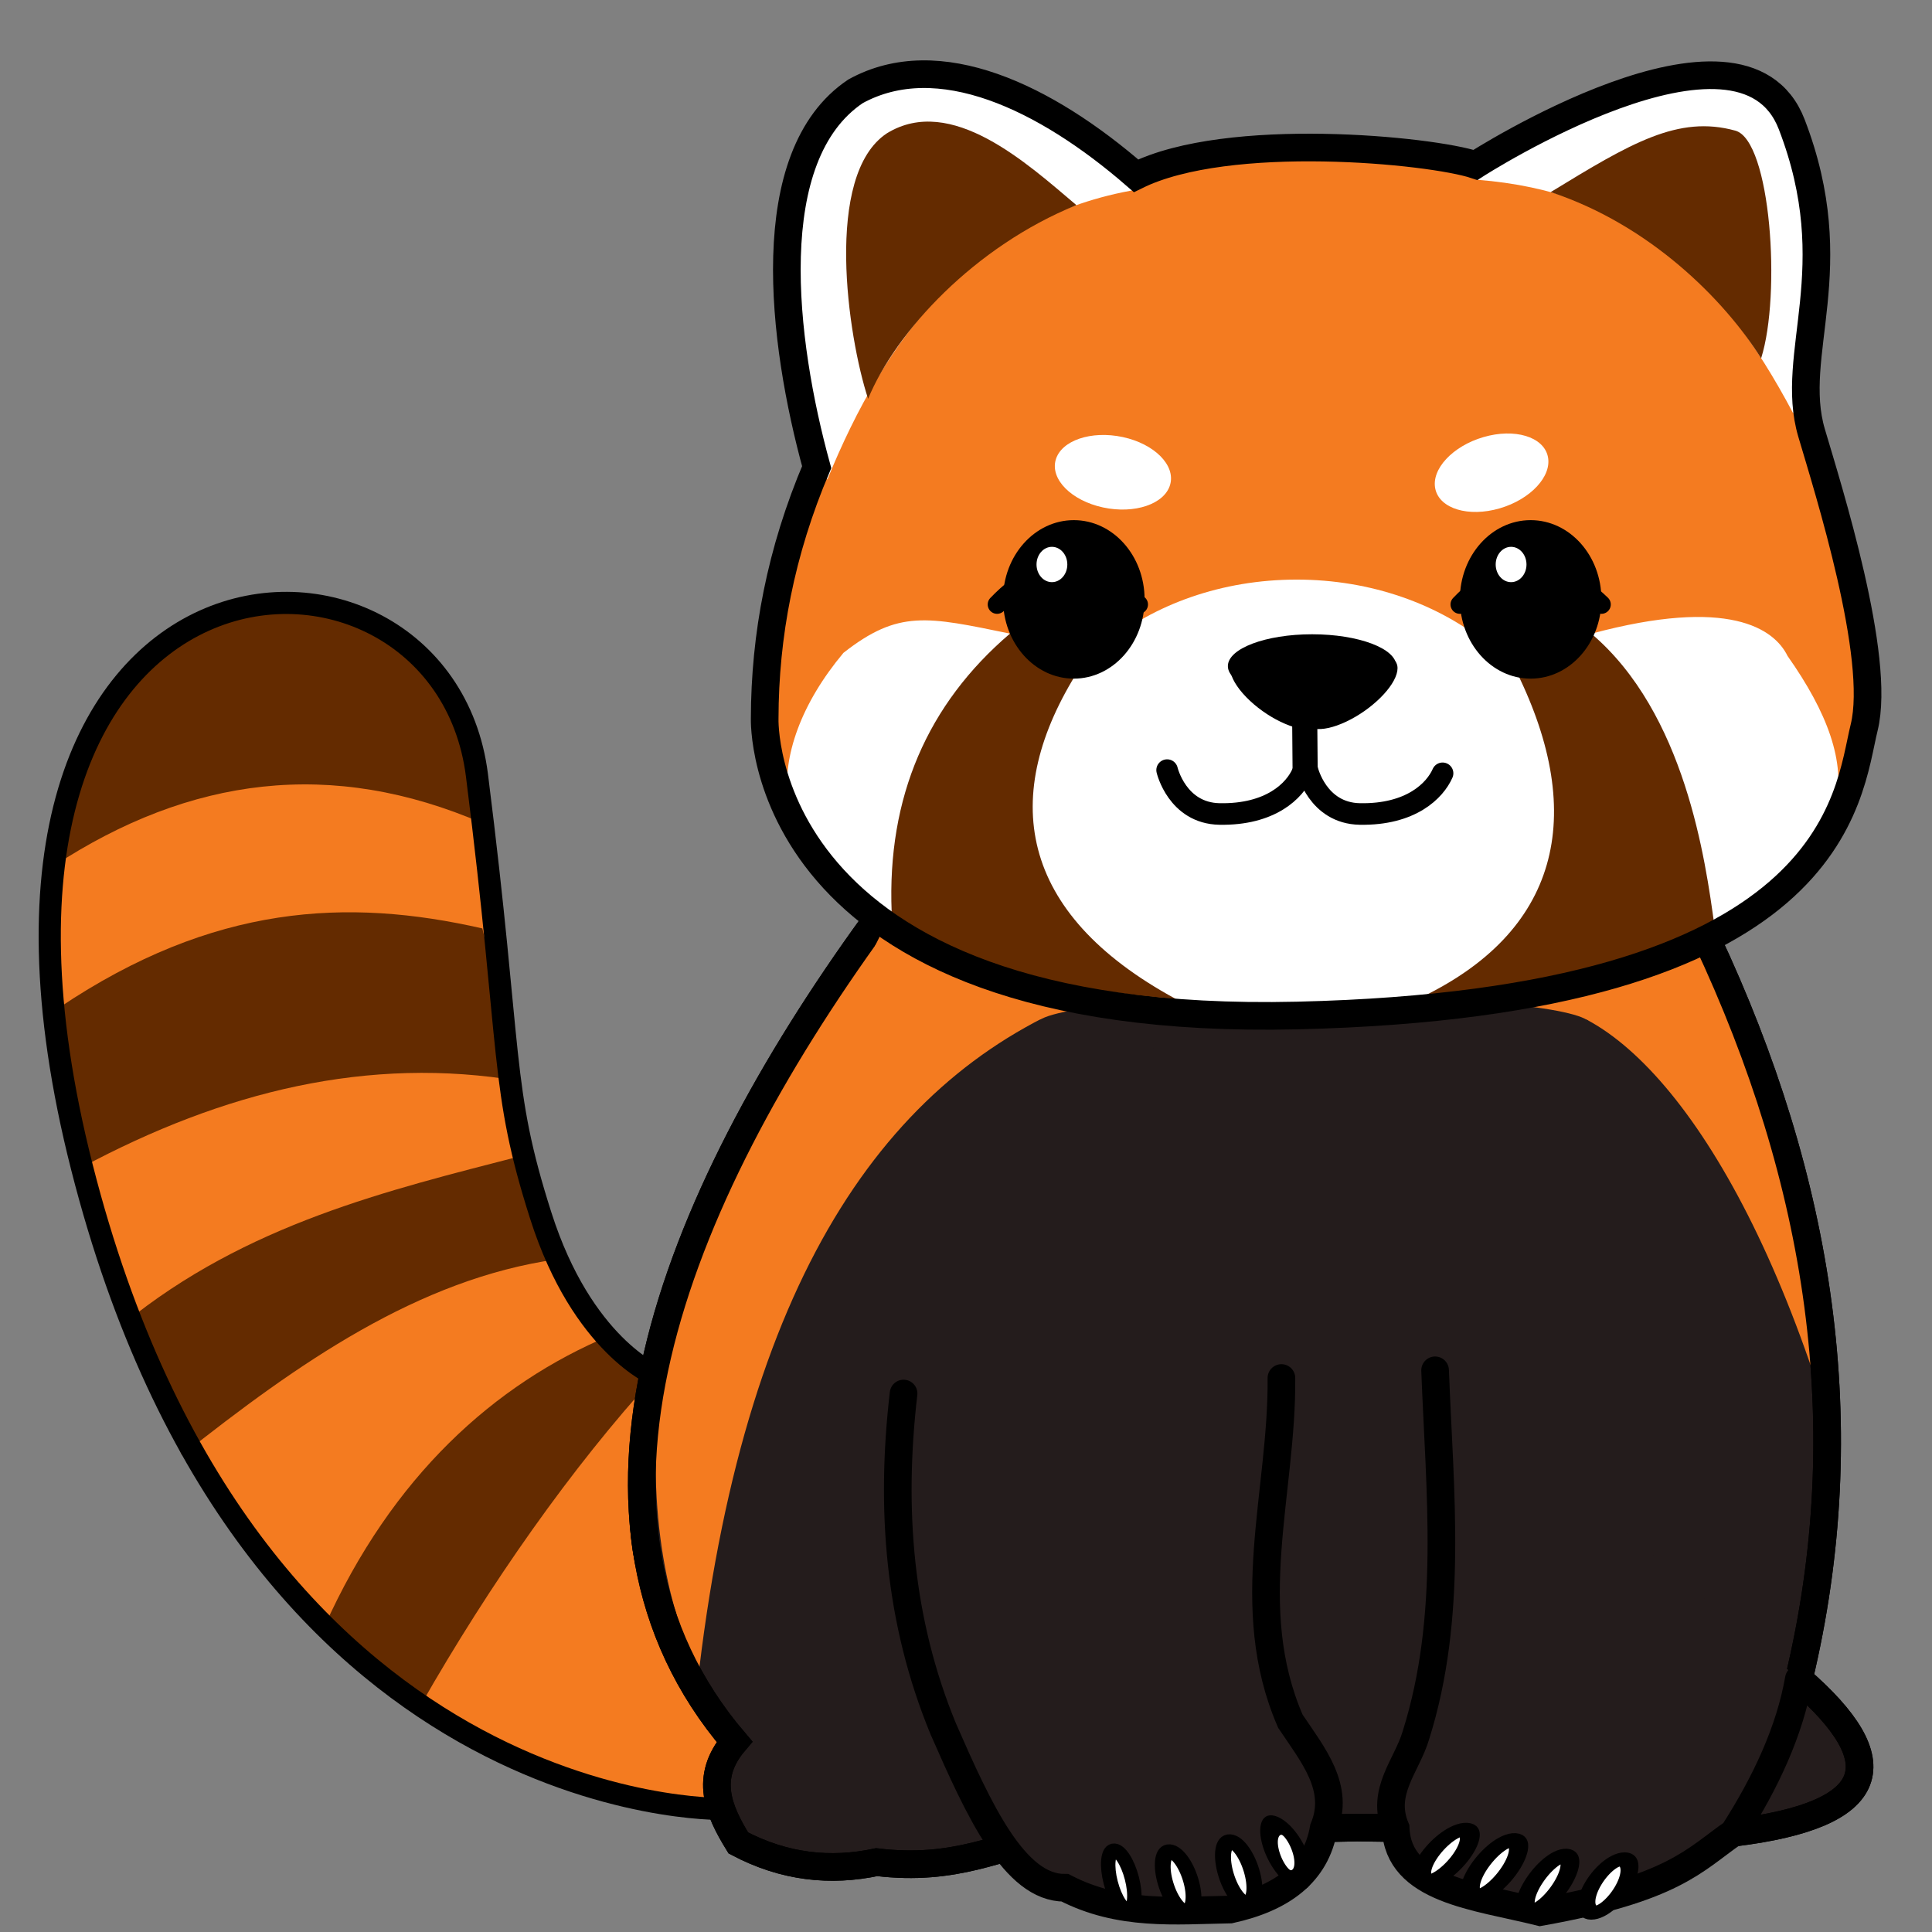<?xml version="1.0" encoding="UTF-8" standalone="no"?>
<!-- Created with Inkscape (http://www.inkscape.org/) -->

<svg
   width="800"
   height="800"
   viewBox="0 0 211.667 211.667"
   version="1.1"
   id="redPanda_Avatar"
   xml:space="preserve"
   inkscape:version="1.2.2 (732a01da63, 2022-12-09)"
   sodipodi:docname="Roter_Panda_Avatar_neu.svg"
   xmlns:inkscape="http://www.inkscape.org/namespaces/inkscape"
   xmlns:sodipodi="http://sodipodi.sourceforge.net/DTD/sodipodi-0.dtd"
   xmlns="http://www.w3.org/2000/svg"
   xmlns:svg="http://www.w3.org/2000/svg"
   xmlns:rdf="http://www.w3.org/1999/02/22-rdf-syntax-ns#"
   xmlns:cc="http://creativecommons.org/ns#"
   xmlns:dc="http://purl.org/dc/elements/1.1/">
             <rect x="0" y="0" width="211.667" height="211.667" fill="#808080" stroke="none"/>
             <title
   id="title913">Roter_Panda_Avatar</title>
             <sodipodi:namedview
   id="namedview7"
   pagecolor="#ffffff"
   bordercolor="#cccccc"
   borderopacity="1"
   inkscape:showpageshadow="0"
   inkscape:pageopacity="0"
   inkscape:pagecheckerboard="true"
   inkscape:deskcolor="#d1d1d1"
   inkscape:document-units="px"
   showgrid="false"
   inkscape:zoom="0.942768"
   inkscape:cx="361.70086"
   inkscape:cy="441.78419"
   inkscape:window-width="1920"
   inkscape:window-height="1017"
   inkscape:window-x="-8"
   inkscape:window-y="-8"
   inkscape:window-maximized="1"
   inkscape:current-layer="layer10"
   showborder="false"
   borderlayer="false" />
             <defs
   id="defs2" />
             <g
   inkscape:groupmode="layer"
   id="redPanda_tail"
   inkscape:label="tail"
   style="display:inline"
   transform="translate(-3.325)">
               <path
   style="fill:#f47b20;fill-opacity:1;fill-rule:evenodd;stroke:#000000;stroke-width:2.128;stroke-linecap:round;stroke-dasharray:none;stroke-opacity:1"
   d="m 83.81,190.982 -1.443,7.194 c 0,0 -51.931,1.028 -70.066,-70.297 -18.135,-71.325 39.361,-73.997 43.276,-42.959 3.915,31.038 2.473,34.121 7.007,48.304 4.534,14.183 12.571,17.471 12.571,17.471 0,0 -3.503,14.183 -0.412,22.61 3.091,8.427 2.061,6.166 9.067,17.677 z"
   id="path5573"
   inkscape:label="tailbody" />
               <path
   style="fill:#642b00;fill-opacity:1;fill-rule:evenodd;stroke:none;stroke-width:2.128;stroke-linecap:round;stroke-dasharray:none;stroke-opacity:1"
   d="M 9.214,94.868 C 24.163,85.08 39.687,83.052 56.226,90.207 54.561,75.965 49.02,65.619 32.654,66.151 14.087,69.521 12.742,82.824 9.214,94.868 Z"
   id="path5703"
   sodipodi:nodetypes="cccc"
   inkscape:label="stripe" />
               <path
   style="display:inline;fill:#642b00;fill-opacity:1;fill-rule:evenodd;stroke:none;stroke-width:2.428;stroke-linecap:round;stroke-dasharray:none;stroke-opacity:1"
   d="m 60.253,118.439 c -16.551,-2.806 -32.458,1.145 -47.951,9.441 L 9.841,110.373 C 26.701,99.061 41.374,98.345 56.169,101.717 Z"
   id="path5715"
   sodipodi:nodetypes="ccccc" />
               <path
   style="display:inline;fill:#642b00;fill-opacity:1;fill-rule:evenodd;stroke:none;stroke-width:2.109;stroke-linecap:round;stroke-dasharray:none;stroke-opacity:1"
   d="M 75.155,150.695 C 65.951,160.756 56.966,173.579 49.466,186.737 L 38.888,178.164 C 46.263,161.768 57.476,151.622 70.187,146.304 Z"
   id="path5843"
   sodipodi:nodetypes="ccccc" />
               <path
   style="display:inline;fill:#642b00;fill-opacity:1;fill-rule:evenodd;stroke:none;stroke-width:2.238;stroke-linecap:round;stroke-dasharray:none;stroke-opacity:1"
   d="M 64.387,137.96 C 49.12,140.113 35.916,149.416 23.258,159.431 l -6.351,-14.432 c 13.421,-10.916 28.998,-14.599 43.346,-18.311 z"
   id="path5845"
   sodipodi:nodetypes="ccccc" />
               <path
   style="fill:none;fill-opacity:1;fill-rule:evenodd;stroke:#000000;stroke-width:2.428;stroke-linecap:round;stroke-dasharray:none;stroke-opacity:1"
   d="m 83.81,190.982 -1.443,7.194 c 0,0 -51.931,1.028 -70.066,-70.297 -18.135,-71.325 39.361,-73.997 43.276,-42.959 3.915,31.038 2.473,34.121 7.007,48.304 4.534,14.183 12.571,17.471 12.571,17.471 0,0 -3.503,14.183 -0.412,22.61 3.091,8.427 2.061,6.166 9.067,17.677 z"
   id="path5705"
   inkscape:label="tail_outline" />
             </g>
             <g
   inkscape:groupmode="layer"
   id="redPanda_body"
   inkscape:label="body"
   style="display:inline"
   transform="translate(-3.325)">
               <path
   style="fill:#241c1c;fill-rule:evenodd;stroke:#000000;stroke-width:3.028;stroke-linecap:round"
   d="m 151.993,200.226 -32.835,0.702 c -6.323,1.302 -11.116,4.133 -19.786,3.087 -5.052,1.077 -10.103,0.558 -15.155,-2.105 -2.191,-3.558 -3.762,-7.158 -0.421,-11.085 -20.593,-24.113 -7.023,-58.924 15.295,-89.666 30.22,12.629 60.615,13.749 91.21,1.684 12.448,26.501 16.73,53.483 10.103,81.107 10.485,9.057 8.922,14.89 -7.156,16.839 z"
   id="path1058"
   sodipodi:nodetypes="cccccccccc"
   inkscape:label="lower_body" />
               <path
   style="display:inline;fill:#f47b20;fill-opacity:1;fill-rule:evenodd;stroke:none;stroke-width:1.81;stroke-linecap:round;stroke-dasharray:none;stroke-opacity:1"
   d="m 79.935,182.822 c 5.318,-44.056 21.331,-65.789 43.838,-73.972 16.193,3.875 27.513,4.802 45.16,1.369 10.291,-2.22 24.655,12.753 34.534,44.784 -2.802,-17.11 -4.859,-32.125 -11.424,-51.811 l -91.21,-1.684 c -34.206,36.562 -26.178,72.602 -20.898,81.313 z"
   id="path3202"
   sodipodi:nodetypes="ccccccc"
   inkscape:label="upper_body" />
               <path
   style="display:inline;fill:none;fill-rule:evenodd;stroke:#000000;stroke-width:3.028;stroke-linecap:round"
   d="m 151.993,200.226 -32.835,0.702 c -6.323,1.302 -11.116,4.133 -19.786,3.087 -5.052,1.077 -10.103,0.558 -15.155,-2.105 -2.191,-3.558 -3.762,-7.158 -0.421,-11.085 -20.593,-24.113 -7.023,-58.924 15.295,-89.666 30.22,12.629 60.615,13.749 91.21,1.684 12.448,26.501 16.73,53.483 10.103,81.107 10.485,9.057 8.922,14.89 -7.156,16.839 z"
   id="path3284"
   sodipodi:nodetypes="cccccccccc"
   inkscape:label="body-outline" />
               <g
   id="g3193"
   inkscape:label="left_foot_compl"
   transform="translate(4.233,-5.628)">
                 <path
   style="fill:#241c1c;fill-opacity:1;fill-rule:evenodd;stroke:#000000;stroke-width:3.028;stroke-linecap:round"
   d="m 98.086,158.301 c -1.467,12.592 -0.535,24.902 4.35,36.748 3.877,8.849 7.8,17.45 13.331,17.4 6.034,3.123 12.068,2.489 18.102,2.385 5.701,-1.25 9.406,-4 10.245,-8.903 1.846,-4.419 -1.172,-8.027 -3.65,-11.725 -5.438,-12.535 -0.873,-25.071 -0.982,-37.606 v 0"
   id="path1068"
   sodipodi:nodetypes="cccccccc"
   inkscape:label="left_foot" />
                 <ellipse
   style="fill:#ffffff;fill-opacity:1;fill-rule:evenodd;stroke:#000000;stroke-width:1.562;stroke-linecap:round;stroke-dasharray:none"
   id="path1122"
   cx="65.217"
   cy="231.842"
   rx="1.182"
   ry="3.372"
   transform="matrix(0.981,-0.196,0.25,0.968,0,0)" />
                 <ellipse
   style="fill:#ffffff;fill-opacity:1;fill-rule:evenodd;stroke:#000000;stroke-width:1.685;stroke-linecap:round;stroke-dasharray:none"
   id="ellipse1230"
   cx="61.508"
   cy="232.029"
   rx="1.383"
   ry="3.412"
   transform="matrix(0.986,-0.167,0.291,0.957,0,0)"
   inkscape:transform-center-x="-0.21048392"
   inkscape:transform-center-y="2.2451618" />
                 <ellipse
   style="fill:#ffffff;fill-opacity:1;fill-rule:evenodd;stroke:#000000;stroke-width:1.702;stroke-linecap:round;stroke-dasharray:none"
   id="ellipse1232"
   cx="68.41"
   cy="232.254"
   rx="1.413"
   ry="3.5"
   transform="matrix(0.986,-0.168,0.29,0.957,0,0)" />
                 <ellipse
   style="fill:#ffffff;fill-opacity:1;fill-rule:evenodd;stroke:#000000;stroke-width:2.034;stroke-linecap:round;stroke-dasharray:none"
   id="ellipse1234"
   cx="109.855"
   cy="170.002"
   rx="1.896"
   ry="2.995"
   transform="matrix(0.92,0.393,0.229,0.973,0,0)" />
               </g>
               <g
   id="g3200"
   inkscape:label="right_foot_compl"
   transform="translate(4.233,-5.628)">
                 <path
   style="fill:#241c1c;fill-rule:evenodd;stroke:#000000;stroke-width:3.028;stroke-linecap:round"
   d="m 156.319,155.758 c 0.51,13.424 2.016,26.924 -2.105,39.992 -0.981,3.326 -3.897,6.169 -2.215,10.161 0.274,6.779 8.786,7.445 15.827,9.204 14.669,-2.61 16.864,-5.696 21.189,-8.7 3.6,-5.613 6.173,-11.226 7.156,-16.839"
   id="path1066"
   sodipodi:nodetypes="cccccc"
   inkscape:label="right_foot" />
                 <ellipse
   style="fill:#ffffff;fill-opacity:1;fill-rule:evenodd;stroke:#000000;stroke-width:1.894;stroke-linecap:round;stroke-dasharray:none"
   id="ellipse1236"
   cx="276.997"
   cy="179.685"
   rx="1.56"
   ry="3.545"
   transform="matrix(0.97,0.245,-0.619,0.785,0,0)" />
                 <ellipse
   style="fill:#ffffff;fill-opacity:1;fill-rule:evenodd;stroke:#000000;stroke-width:1.87;stroke-linecap:round;stroke-dasharray:none"
   id="ellipse1238"
   cx="272.527"
   cy="170.479"
   rx="1.562"
   ry="3.726"
   transform="matrix(0.964,0.265,-0.586,0.81,0,0)" />
                 <ellipse
   style="fill:#ffffff;fill-opacity:1;fill-rule:evenodd;stroke:#000000;stroke-width:1.854;stroke-linecap:round;stroke-dasharray:none"
   id="ellipse1240"
   cx="271.385"
   cy="163.594"
   rx="1.448"
   ry="3.596"
   transform="matrix(0.959,0.282,-0.56,0.828,0,0)" />
                 <ellipse
   style="fill:#ffffff;fill-opacity:1;fill-rule:evenodd;stroke:#000000;stroke-width:1.768;stroke-linecap:round;stroke-dasharray:none"
   id="ellipse1242"
   cx="276.899"
   cy="188.223"
   rx="1.624"
   ry="3.381"
   transform="matrix(0.983,0.184,-0.515,0.857,0,0)" />
               </g>
             <rect
   style="fill:#f47b20;fill-opacity:1;fill-rule:evenodd;stroke-width:2.08;stroke-linecap:round"
   id="rect646"
   width="86.429"
   height="12.929"
   x="101.175"
   y="98.766" /><rect
   style="fill:#f47b20;fill-opacity:1;fill-rule:evenodd;stroke-width:3.59;stroke-linecap:round"
   id="rect756"
   width="4.748"
   height="2.063"
   x="105.17"
   y="-150.13"
   transform="matrix(-0.447,0.895,-0.999,-0.041,0,0)"
   inkscape:transform-center-x="0.24489652"
   inkscape:transform-center-y="-0.1253069"
   ry="0.947" /><rect
   style="display:inline;fill:#f47b20;fill-opacity:1;fill-rule:evenodd;stroke-width:3.881;stroke-linecap:round"
   id="rect756-4"
   width="5.157"
   height="2.219"
   x="-219.307"
   y="76.066"
   transform="matrix(-0.648,-0.761,0.61,-0.792,0,0)"
   inkscape:transform-center-x="-0.28696507"
   inkscape:transform-center-y="-0.15242145"
   ry="1.018" /><ellipse
   style="fill:#241c1c;fill-opacity:1;fill-rule:evenodd;stroke-width:1.751;stroke-linecap:round"
   id="path1484"
   cx="147.209"
   cy="112.248"
   rx="30.368"
   ry="3.155" /></g>
             <g
   inkscape:groupmode="layer"
   id="redPanda_head"
   inkscape:label="head"
   style="display:inline"
   transform="translate(-3.325)">
               <g
   inkscape:groupmode="layer"
   id="layer10"
   inkscape:label="head_outline"
   style="display:inline">
                 <path
   style="fill:#f47b20;fill-opacity:1;fill-rule:evenodd;stroke:none;stroke-width:2.428;stroke-linecap:round;stroke-dasharray:none;stroke-opacity:1"
   d="m 87.103,78.712 c 0,0 -1.191,33.934 58.343,32.545 59.534,-1.389 60.279,-24.108 62.114,-31.553 1.893,-7.685 -3.931,-26.078 -5.762,-32.279 -2.564,-8.683 3.925,-17.969 -2.176,-33.804 -5.512,-14.307 -32.995,5.288 -32.995,5.288 -4.879,-1.626 -28.73,-4.657 -38.84,0.349 -9.929,-8.631 -20.615,-13.078 -30.727,-9.257 -9.71,9.101 -8.05,27.42 -4.262,41.175 -3.945,9.276 -5.678,18.447 -5.695,27.536 z"
   id="path6008"
   sodipodi:nodetypes="cssssccccc"
   inkscape:label="Gesicht_Füllung" />


                 <ellipse
   style="fill:#ffffff;fill-opacity:1;fill-rule:evenodd;stroke:none;stroke-width:2.683;stroke-linecap:round;stroke-dasharray:none;stroke-opacity:1"
   id="path6220"
   cx="145.382"
   cy="87.746"
   rx="29.648"
   ry="24.247" />


                 <g
   id="g3064"
   inkscape:label="left_ear"
   style="display:inline"
   transform="translate(4.233,-5.628)">
                   <path
   style="display:inline;fill:#ffffff;fill-opacity:1;fill-rule:evenodd;stroke:none;stroke-width:1.81;stroke-linecap:round;stroke-dasharray:none"
   d="M 123.765,26.381 C 115.782,15.454 97.07,11.303 91.561,17.049 81.784,29.687 85.576,46.805 89.736,58.164 96.028,42.716 105.882,29.332 123.765,26.381 Z"
   id="path2871"
   sodipodi:nodetypes="cccc"
   inkscape:label="outer_left_ear" />
                   <path
   style="fill:#642b00;fill-opacity:1;fill-rule:evenodd;stroke:none;stroke-width:1.81;stroke-linecap:round;stroke-dasharray:none"
   d="M 94.199,49.317 C 97.242,41.969 105.842,32.644 117.02,28.101 111.621,23.534 103.312,15.921 96.271,20.225 89.321,24.785 91.98,42.574 94.199,49.317 Z"
   id="path2936"
   sodipodi:nodetypes="cccc" />
                   <ellipse
   style="fill:#642b00;fill-opacity:1;fill-rule:evenodd;stroke:none;stroke-width:3.765;stroke-linecap:round;stroke-dasharray:none"
   id="path3053"
   cx="58.618"
   cy="69.578"
   rx="2.598"
   ry="1.425"
   transform="matrix(0.867,-0.499,0.659,0.752,0,0)" />
                 </g>
                 <g
   id="g3069"
   inkscape:label="right_ear"
   style="display:inline"
   transform="translate(4.233,-5.628)">
                   <path
   style="fill:#ffffff;fill-opacity:1;fill-rule:evenodd;stroke:none;stroke-width:1.81;stroke-linecap:round;stroke-dasharray:none"
   d="m 160.952,25.325 c 16.556,1.306 26.411,10.086 34.608,25.603 3.032,-11.567 4.481,-29.756 -4.804,-35.549 -9.818,-2.456 -19.993,1.713 -29.804,9.945 z"
   id="path3055"
   sodipodi:nodetypes="cccc" />
                   <path
   style="fill:#642b00;fill-opacity:1;fill-rule:evenodd;stroke:none;stroke-width:1.81;stroke-linecap:round;stroke-dasharray:none"
   d="m 168.986,26.674 c 10.869,3.586 19.034,11.806 23.051,18.21 2.212,-6.955 1.066,-23.86 -2.819,-24.941 -6.269,-1.738 -11.475,1.38 -20.233,6.731 z"
   id="path3057"
   sodipodi:nodetypes="cccc" />
                   <path
   style="fill:#642b00;fill-opacity:1;fill-rule:evenodd;stroke:none;stroke-width:1.288;stroke-linecap:round;stroke-dasharray:none"
   id="path3059"
   transform="matrix(0.918,0.397,-0.724,0.69,0,0)"
   sodipodi:type="arc"
   sodipodi:cx="157.49496"
   sodipodi:cy="-60.784698"
   sodipodi:rx="2.0431488"
   sodipodi:ry="0.94609147"
   sodipodi:start="0"
   sodipodi:end="0.43223207"
   sodipodi:arc-type="slice"
   d="m 159.538,-60.785 a 2.043,0.946 0 0 1 -0.188,0.396 l -1.855,-0.396 z" />
                 </g>



                 <path
   style="display:inline;fill:#ffffff;fill-opacity:1;fill-rule:evenodd;stroke:none;stroke-width:1.81;stroke-linecap:round"
   d="m 95.734,71.524 c 6.042,-4.734 9.129,-3.983 18.243,-2.105 6.951,14.622 57.409,12.095 63.699,0.007 15.083,-4.061 20.04,-0.523 21.493,2.443 8.765,12.434 7.979,21.578 -8.002,29.64 l -90.153,-1.603 C 86.916,94.998 86.591,82.445 95.734,71.524 Z"
   id="path1314"
   sodipodi:nodetypes="ccccccc" />
                 <path
   style="fill:#642b00;fill-opacity:1;fill-rule:evenodd;stroke:none;stroke-width:1.81;stroke-linecap:round"
   d="m 121.563,73.308 c -1.743,-3.726 -4.952,-3.274 -7.585,-3.89 -9.036,7.714 -13.47,17.908 -12.964,30.486 9.703,7.135 20.485,8.581 31.091,9.52 -17.271,-9.392 -19.366,-22.264 -10.542,-36.117 z"
   id="path689"
   sodipodi:nodetypes="ccccc" />
                 <path
   style="fill:#642b00;fill-opacity:1;fill-rule:evenodd;stroke:none;stroke-width:1.81;stroke-linecap:round"
   d="m 169.495,73.637 c 1.255,-2.105 3.152,-3.427 8.181,-4.211 10.261,8.723 12.491,24.74 13.49,32.082 -12.968,6.095 -19.905,5.816 -32.462,7.917 15.387,-7.243 18.572,-19.991 10.791,-35.788 z"
   id="path1310"
   sodipodi:nodetypes="ccccc" />
                 <path
   style="display:inline;fill:none;fill-opacity:1;fill-rule:evenodd;stroke:#000000;stroke-width:3.028;stroke-linecap:round;stroke-dasharray:none;stroke-opacity:1"
   d="m 87.103,78.712 c 0,0 -1.191,33.934 58.343,32.545 59.534,-1.389 60.279,-24.108 62.114,-31.553 1.893,-7.685 -3.931,-26.078 -5.762,-32.279 -2.564,-8.683 3.925,-17.969 -2.176,-33.804 -5.512,-14.307 -34.648,4.446 -34.648,4.446 -4.879,-1.626 -27.077,-3.815 -37.187,1.191 -9.929,-8.631 -21.657,-14.244 -30.727,-9.257 -10.553,7.067 -8.05,27.42 -4.262,41.175 -3.945,9.276 -5.678,18.447 -5.695,27.536 z"
   id="path6289"
   sodipodi:nodetypes="cssssccccc"
   inkscape:label="Gesicht_Outline" />
               </g>

               <g
   inkscape:groupmode="layer"
   id="redPanda_closed_eyes"
   inkscape:label="closed_eyes"
   transform="translate(-7.577,65.671)"
   style="display:inline">
                 <path
   style="fill:none;fill-opacity:1;fill-rule:evenodd;stroke:#000000;stroke-width:2.052;stroke-linecap:round;stroke-dasharray:none;stroke-opacity:1"
   d="m 120.14,0.553 c 5.505,-5.746 10.614,-4.718 15.508,0"
   id="path5406"
   sodipodi:nodetypes="cc"
   inkscape:label="left_eye_closed" />
                 <path
   style="fill:none;fill-opacity:1;fill-rule:evenodd;stroke:#000000;stroke-width:2.052;stroke-linecap:round;stroke-dasharray:none;stroke-opacity:1"
   d="m 170.843,0.553 c 5.505,-5.746 10.614,-4.718 15.508,0"
   id="path5408"
   sodipodi:nodetypes="cc"
   inkscape:label="rigth_eye_closed" />
               </g>
               <g
   inkscape:groupmode="layer"
   id="redPanda_open_eyes"
   inkscape:label="open_eyes"
   transform="translate(-7.577,63.554)"
   style="display:inline">
                 <g
   id="g834"
   inkscape:label="left_Eye"
   style="display:inline"
   transform="translate(4.233,-5.628)">
                   <ellipse
   style="display:inline;fill:#000000;fill-rule:evenodd;stroke-width:0.265"
   id="path714"
   cx="124.315"
   cy="7.742"
   rx="7.754"
   ry="8.682" />
                   <ellipse
   style="display:inline;fill:#ffffff;fill-rule:evenodd;stroke-width:0.148"
   id="path774"
   cx="121.916"
   cy="3.919"
   rx="1.687"
   ry="1.935" />
                 </g>
                 <g
   id="g838"
   inkscape:label="right_eye"
   style="display:inline"
   transform="translate(4.233,-5.628)">
                   <ellipse
   style="display:inline;fill:#000000;fill-opacity:1;fill-rule:evenodd;stroke:none;stroke-width:0.265"
   id="ellipse716"
   cx="174.364"
   cy="7.742"
   rx="7.754"
   ry="8.682" />
                   <ellipse
   style="fill:#ffffff;fill-rule:evenodd;stroke-width:0.148"
   id="ellipse830"
   cx="172.222"
   cy="3.919"
   rx="1.687"
   ry="1.935" />
                 </g>
               </g>
               <g
   inkscape:groupmode="layer"
   id="redPanda_open_mouth"
   inkscape:label="open_mouth"
   style="display:inline">
                 <ellipse
   style="display:inline;fill:#800000;fill-rule:evenodd;stroke:none;stroke-width:0.752;stroke-linecap:butt;stroke-dasharray:none;stroke-opacity:1"
   id="ellipse5217"
   cx="153.331"
   cy="81.146"
   rx="1.91"
   ry="2.108" />
                 <ellipse
   style="display:inline;fill:#800000;fill-rule:evenodd;stroke:none;stroke-width:0.752;stroke-linecap:butt;stroke-dasharray:none;stroke-opacity:1"
   id="path5209"
   cx="133.75"
   cy="75.468"
   rx="1.91"
   ry="2.108" />
                 <ellipse
   style="display:inline;fill:#800000;fill-rule:evenodd;stroke:none;stroke-width:0.95;stroke-linecap:butt;stroke-dasharray:none;stroke-opacity:1"
   id="ellipse5211"
   cx="158.705"
   cy="75.546"
   rx="2.158"
   ry="2.977" />
                 <ellipse
   style="display:inline;fill:#800000;fill-rule:evenodd;stroke:none;stroke-width:0.752;stroke-linecap:butt;stroke-dasharray:none;stroke-opacity:1"
   id="ellipse5215"
   cx="138.596"
   cy="79.982"
   rx="1.91"
   ry="2.108" />
                 <rect
   style="fill:#800000;fill-rule:evenodd;stroke:none;stroke-width:0.637;stroke-linecap:butt;stroke-dasharray:none;stroke-opacity:1"
   id="rect4370"
   width="13.436"
   height="7.428"
   x="133.975"
   y="69.792"
   transform="matrix(1,0.027,-0.003,1,0,0)" />
                 <rect
   style="fill:#800000;fill-rule:evenodd;stroke:none;stroke-width:0.297;stroke-linecap:butt;stroke-dasharray:none;stroke-opacity:1"
   id="rect5150"
   width="4.593"
   height="4.725"
   x="143.452"
   y="71.36" />
                 <rect
   style="fill:#800000;fill-rule:evenodd;stroke:none;stroke-width:0.637;stroke-linecap:butt;stroke-dasharray:none;stroke-opacity:1"
   id="rect5152"
   width="13.436"
   height="7.428"
   x="144.645"
   y="69.508"
   transform="matrix(1,0.027,-0.003,1,0,0)" />
                 <path
   style="fill:#ff5555;fill-rule:evenodd;stroke:#000000;stroke-width:0.941;stroke-linecap:butt;stroke-dasharray:none;stroke-opacity:1"
   d="m 137.931,83.102 c 0,0 3.65,-6.001 8.253,-5.324 4.603,0.676 7.381,5.282 7.381,5.282"
   id="path4252"
   inkscape:label="Zunge" />



                 <path
   style="display:inline;fill:none;fill-rule:evenodd;stroke:#000000;stroke-width:2.152;stroke-linecap:round;stroke-dasharray:none;stroke-opacity:1"
   d="m 161.372,69.905 v 2e-6 c 0,0 0.883,13.856 -15.399,14.104 -16.282,0.248 -14.782,-14.455 -14.782,-14.455"
   id="path3524"
   sodipodi:nodetypes="ccsc" />
               </g>
               <g
   inkscape:groupmode="layer"
   id="redPanda_closed_mouth"
   inkscape:label="closed_mouth"
   style="display:inline">
                 <rect
   style="display:inline;fill:#ffffff;fill-rule:evenodd;stroke-width:1.639;stroke-linecap:round"
   id="rect462"
   width="32.572"
   height="17.582"
   x="129.097"
   y="67.591" />
                 <ellipse
   style="display:inline;fill:#ffffff;fill-rule:evenodd;stroke-width:3.626;stroke-linecap:round"
   id="path573"
   cx="160.863"
   cy="76.467"
   rx="4.316"
   ry="8.043" /><path
   style="fill:#ffffff;fill-opacity:1;fill-rule:evenodd;stroke:#000000;stroke-width:2.362;stroke-linecap:round;stroke-dasharray:none;stroke-opacity:1"
   d="m 146.563,84.371 c 0,0 1.103,4.724 5.743,4.808 5.619,0.102 8.237,-2.574 9.066,-4.457"
   id="path2775"
   sodipodi:nodetypes="csc" />
                 <path
   style="fill:#ffffff;fill-rule:evenodd;stroke:#000000;stroke-width:2.362;stroke-linecap:round;stroke-dasharray:none;stroke-opacity:1"
   d="m 131.192,84.371 c 0,0 1.103,4.724 5.743,4.808 5.619,0.102 8.237,-2.574 9.066,-4.457"
   id="path3512"
   sodipodi:nodetypes="csc" />
                 <path
   style="fill:none;fill-rule:evenodd;stroke:#000000;stroke-width:2.752;stroke-linecap:square;stroke-dasharray:none;stroke-opacity:1"
   d="m 146.279,80.253 0.028,3.368"
   id="path3514" />
               </g>
               <g
   inkscape:groupmode="layer"
   id="redPanda_nose"
   inkscape:label="nose"
   transform="translate(-6.735,65.671)"
   style="display:inline">
                 <ellipse
   style="display:inline;fill:#000000;fill-rule:evenodd;stroke-width:0.375"
   id="path841"
   ry="3.488"
   rx="9.228"
   cy="7.307"
   cx="153.812" />
                 <ellipse
   style="fill:#000000;fill-rule:evenodd;stroke-width:0.206"
   id="path895"
   cx="153.812"
   cy="9.289"
   rx="4.126"
   ry="4.924" />
                 <ellipse
   style="fill:#000000;fill-rule:evenodd;stroke-width:0.354"
   id="path897"
   cx="123.969"
   cy="39.143"
   rx="3.445"
   ry="5.611"
   inkscape:transform-center-x="-0.024350195"
   inkscape:transform-center-y="0.079548036"
   transform="matrix(0.99,-0.144,0.697,0.717,0,0)" />
                 <ellipse
   style="fill:#000000;fill-rule:evenodd;stroke-width:0.341"
   id="ellipse900"
   cx="92.888"
   cy="-191.168"
   rx="3.197"
   ry="5.628"
   inkscape:transform-center-x="0.085091057"
   inkscape:transform-center-y="0.00041340913"
   transform="matrix(-0.161,0.987,-0.905,0.426,0,0)" />
               </g>

               <g
   inkscape:groupmode="layer"
   id="redPanda_eyebrows"
   inkscape:label="eyebrows"
   style="display:inline">
                 <ellipse
   style="fill:#ffffff;fill-opacity:1;fill-rule:evenodd;stroke:none;stroke-width:2.195;stroke-linecap:round;stroke-dasharray:none;stroke-opacity:1"
   id="path5505"
   cx="134.908"
   cy="24.169"
   rx="6.418"
   ry="4.003"
   transform="matrix(0.977,0.211,-0.271,0.963,0,0)" />
                 <ellipse
   style="fill:#ffffff;fill-opacity:1;fill-rule:evenodd;stroke:none;stroke-width:2.195;stroke-linecap:round;stroke-dasharray:none;stroke-opacity:1"
   id="ellipse5507"
   cx="-151.691"
   cy="-96.427"
   rx="6.418"
   ry="4.003"
   transform="matrix(-0.96,0.279,-0.219,-0.976,0,0)" />
               </g>
             </g>
           </svg>